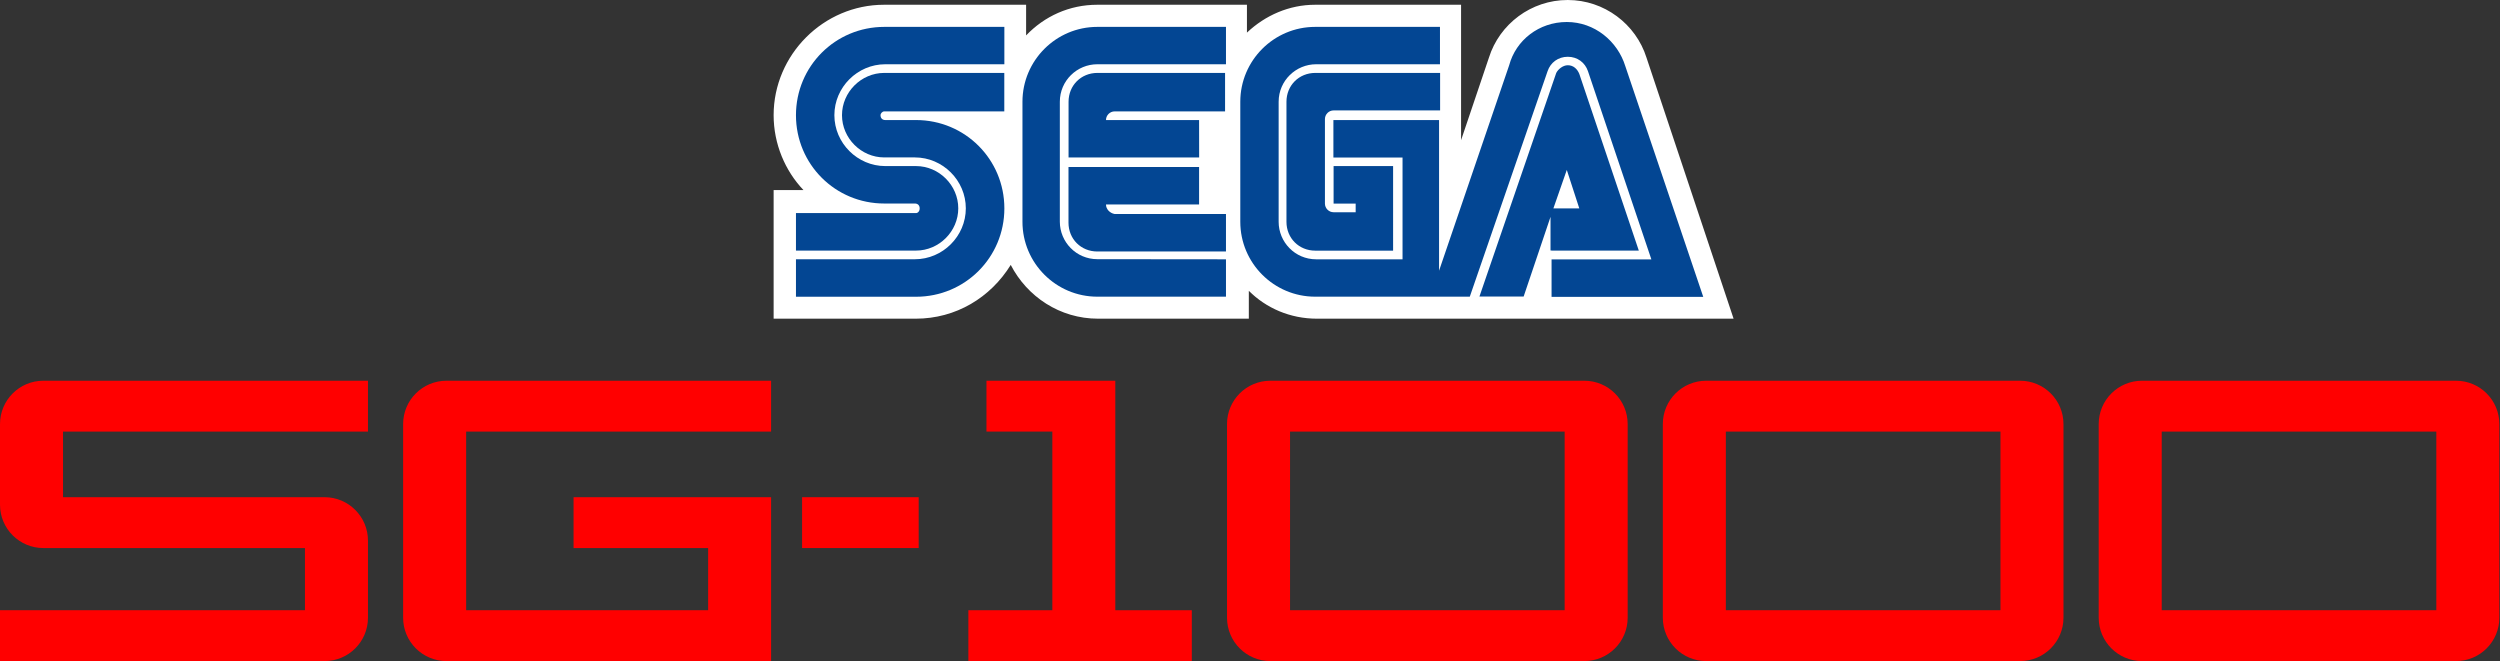 <?xml version="1.0" encoding="UTF-8" standalone="no"?>
<svg
   enable-background="new 0 0 3839 1015.3"
   height="1016"
   viewBox="0 0 3840 1016"
   width="3840"
   version="1.1"
   id="svg17"
   sodipodi:docname="sg-1000.svg"
   inkscape:version="1.3.2 (091e20e, 2023-11-25)"
   xmlns:inkscape="http://www.inkscape.org/namespaces/inkscape"
   xmlns:sodipodi="http://sodipodi.sourceforge.net/DTD/sodipodi-0.dtd"
   xmlns="http://www.w3.org/2000/svg"
   xmlns:svg="http://www.w3.org/2000/svg">
  <rect x="0" y="0" width="3840" height="1016" fill="#333333" stroke="none"/>
  <defs
     id="defs17" />
  <sodipodi:namedview
     id="namedview17"
     pagecolor="#ffffff"
     bordercolor="#000000"
     borderopacity="0.25"
     inkscape:showpageshadow="2"
     inkscape:pageopacity="0.0"
     inkscape:pagecheckerboard="0"
     inkscape:deskcolor="#d1d1d1"
     inkscape:zoom="0.2323602"
     inkscape:cx="1919.4337"
     inkscape:cy="507.83224"
     inkscape:window-width="1312"
     inkscape:window-height="449"
     inkscape:window-x="0"
     inkscape:window-y="23"
     inkscape:window-maximized="0"
     inkscape:current-layer="svg17" />
  <g
     id="g18"
     transform="scale(1,1)">
    <g
       transform="scale(1)"
       id="g17">
      <path
         d="M 2529,88.5 C 2512.7,36.9 2464.1,0 2408,0 2351.9,0 2303.3,36.8 2287,88.5 l -42.8,126.8 V 7.3 H 2020 c -39.8,0 -76.7,16.3 -104.7,42.8 V 7.3 h -230 c -42.8,0 -81.1,17.7 -109.2,47.1 V 7.3 h -218.2 c -92.9,0 -169.6,76.7 -169.6,169.6 0,44.3 17.7,85.5 45.8,115 h -45.8 v 197.6 h 218.2 c 61.9,0 115,-32.5 146,-82.6 25.1,48.6 75.2,82.6 134.2,82.6 h 231.5 v -42.8 c 26.5,26.5 63.4,42.8 104.7,42.8 h 639.9 z"
         fill="#ffffff"
         id="path1" />
      <g
         fill="#034693"
         id="g9">
        <path
           d="m 1407,327.3 h -184.4 v 57.6 H 1407 c 35.4,0 64.9,-29.5 64.9,-64.9 0,-35.4 -29.5,-64.9 -64.9,-64.9 h -47.2 c -42.8,0 -78.2,-35.4 -78.2,-78.2 0,-42.8 35.4,-78.2 78.2,-78.2 h 182.9 V 41.3 h -184.4 c -75.2,0 -135.7,60.4 -135.7,135.7 0,75.3 60.4,135.6 135.6,135.6 h 47.1 c 4.5,0 7.3,3 7.3,7.3 0.2,4.4 -2.8,7.4 -5.6,7.4 z"
           id="path2" />
        <path
           d="m 1358.2,171.1 h 184.4 V 112 h -184.4 c -35.4,0 -64.9,29.5 -64.9,64.9 0,35.4 29.5,64.9 64.9,64.9 h 47.1 c 42.8,0 78.2,35.4 78.2,78.2 0,42.8 -35.4,78.2 -78.2,78.2 h -182.7 v 57.6 H 1407 c 75.2,0 135.7,-60.4 135.7,-135.7 0,-75.3 -60.4,-135.7 -135.7,-135.7 h -47.2 c -4.5,0 -7.3,-3 -7.3,-7.3 -0.1,-3 2.9,-6 5.7,-6 z"
           id="path3" />
        <path
           d="m 2020.3,112 c -25.1,0 -44.3,19.2 -44.3,44.3 v 184.4 c 0,25.1 19.2,44.3 44.3,44.3 h 119.5 V 255.1 h -91.4 v 57.6 h 33.9 V 326 h -33.9 c -7.3,0 -13.3,-6 -13.3,-13.3 V 182.9 c 0,-7.3 6,-13.3 13.3,-13.3 H 2212 V 112 Z"
           id="path4" />
        <path
           d="m 2383,384.9 h 134.2 l -91.4,-271.4 c -3,-7.3 -8.8,-13.3 -17.7,-13.3 -7.3,0 -14.8,6 -17.7,11.8 l -118,343.5 h 67.9 l 41.3,-122.4 v 51.6 h 1.5 z m 23.6,-123.9 19.2,59.1 H 2386 Z"
           id="path5" />
        <path
           d="m 2496.5,101.7 c -11.8,-38.3 -47.1,-67.9 -89.9,-67.9 -42.8,0 -78.2,28 -88.5,66.4 L 2210.4,415.8 V 184.4 H 2048.1 V 242 h 106.2 v 156.3 h -132.7 c -32.5,0 -57.6,-26.5 -57.6,-57.6 V 156.3 c 0,-32.5 26.5,-57.6 57.6,-57.6 h 190.2 V 41.3 h -191.7 c -63.4,0 -115,51.6 -115,115 v 184.4 c 0,63.4 51.6,115 115,115 h 237.5 l 119.5,-346.4 c 4.5,-13.3 16.3,-22.1 31,-22.1 14.7,0 26.5,8.8 31,22.1 l 97.4,289.1 H 2383.2 V 456 h 233 z"
           id="path6" />
        <path
           d="m 1685.5,398.1 c -32.5,0 -57.6,-26.5 -57.6,-57.6 V 156.3 c 0,-32.5 26.5,-57.6 57.6,-57.6 h 197.6 V 41.3 h -197.6 c -63.4,0 -115,51.6 -115,115 v 184.4 c 0,63.4 51.6,115 115,115 h 197.6 v -57.4 z"
           id="path7" />
        <path
           d="m 1698.8,314.1 h 143 V 256.5 H 1641.2 V 342 c 0,25.1 19.2,44.3 44.3,44.3 h 197.6 V 328.7 H 1712 c -7.3,-1.4 -13.2,-7.4 -13.2,-14.6 z"
           id="path8" />
        <path
           d="m 1841.8,184.4 h -143 c 0,-7.3 6,-13.3 13.3,-13.3 h 169.6 V 112 h -196.1 c -25.1,0 -44.3,19.2 -44.3,44.3 v 85.6 h 200.6 c -0.1,0 -0.1,-57.5 -0.1,-57.5 z"
           id="path9" />
      </g>
      <g
         fill="#ff0000"
         id="g16">
        <path
           d="m 1232,763.7 h 179.1 v 78.1 H 1232 Z"
           id="path10" />
        <path
           d="M 1713.1,937.3 V 662.9 584.8 h -197.9 v 78.1 h 101.2 v 274.4 h -129 v 78 h 343.2 v -78 z"
           id="path11" />
        <path
           d="M 716,937.3 V 662.9 h 468.4 V 584.8 H 685.8 c -36.8,0 -66.6,29.8 -66.6,66.6 v 297.4 c 0,36.8 29.8,66.6 66.6,66.6 h 498.6 V 763.7 H 881 v 78.1 h 206.7 v 95.5 z"
           id="path12" />
        <path
           d="m 1884.7,651.4 v 297.4 c 0,36.8 29.8,66.6 66.6,66.6 h 482.2 c 36.8,0 66.6,-29.8 66.6,-66.6 V 651.4 c 0,-36.8 -29.8,-66.6 -66.6,-66.6 h -482.2 c -36.8,0 -66.6,29.8 -66.6,66.6 z m 96.8,285.9 V 662.9 h 421.8 v 274.4 z"
           id="path13" />
        <path
           d="m 2554.1,651.4 v 297.4 c 0,36.8 29.8,66.6 66.6,66.6 h 482.2 c 36.8,0 66.6,-29.8 66.6,-66.6 V 651.4 c 0,-36.8 -29.8,-66.6 -66.6,-66.6 h -482.2 c -36.8,0 -66.6,29.8 -66.6,66.6 z m 96.8,285.9 V 662.9 h 421.8 v 274.4 z"
           id="path14" />
        <path
           d="m 3223.6,651.4 v 297.4 c 0,36.8 29.8,66.6 66.6,66.6 h 482.2 c 36.8,0 66.6,-29.8 66.6,-66.6 V 651.4 c 0,-36.8 -29.8,-66.6 -66.6,-66.6 h -482.2 c -36.8,0 -66.6,29.8 -66.6,66.6 z m 96.8,285.9 V 662.9 h 421.8 v 274.4 z"
           id="path15" />
        <path
           d="M 498.6,763.7 H 96.8 V 662.9 H 565.2 V 584.8 H 66.6 C 29.8,584.8 0,614.6 0,651.4 v 123.8 c 0,36.8 29.8,66.6 66.6,66.6 h 401.8 v 95.5 H 0 v 78.1 h 498.6 c 36.8,0 66.6,-29.8 66.6,-66.6 V 830.3 c 0,-36.7 -29.9,-66.6 -66.6,-66.6 z"
           id="path16" />
      </g>
    </g>
  </g>
</svg>
